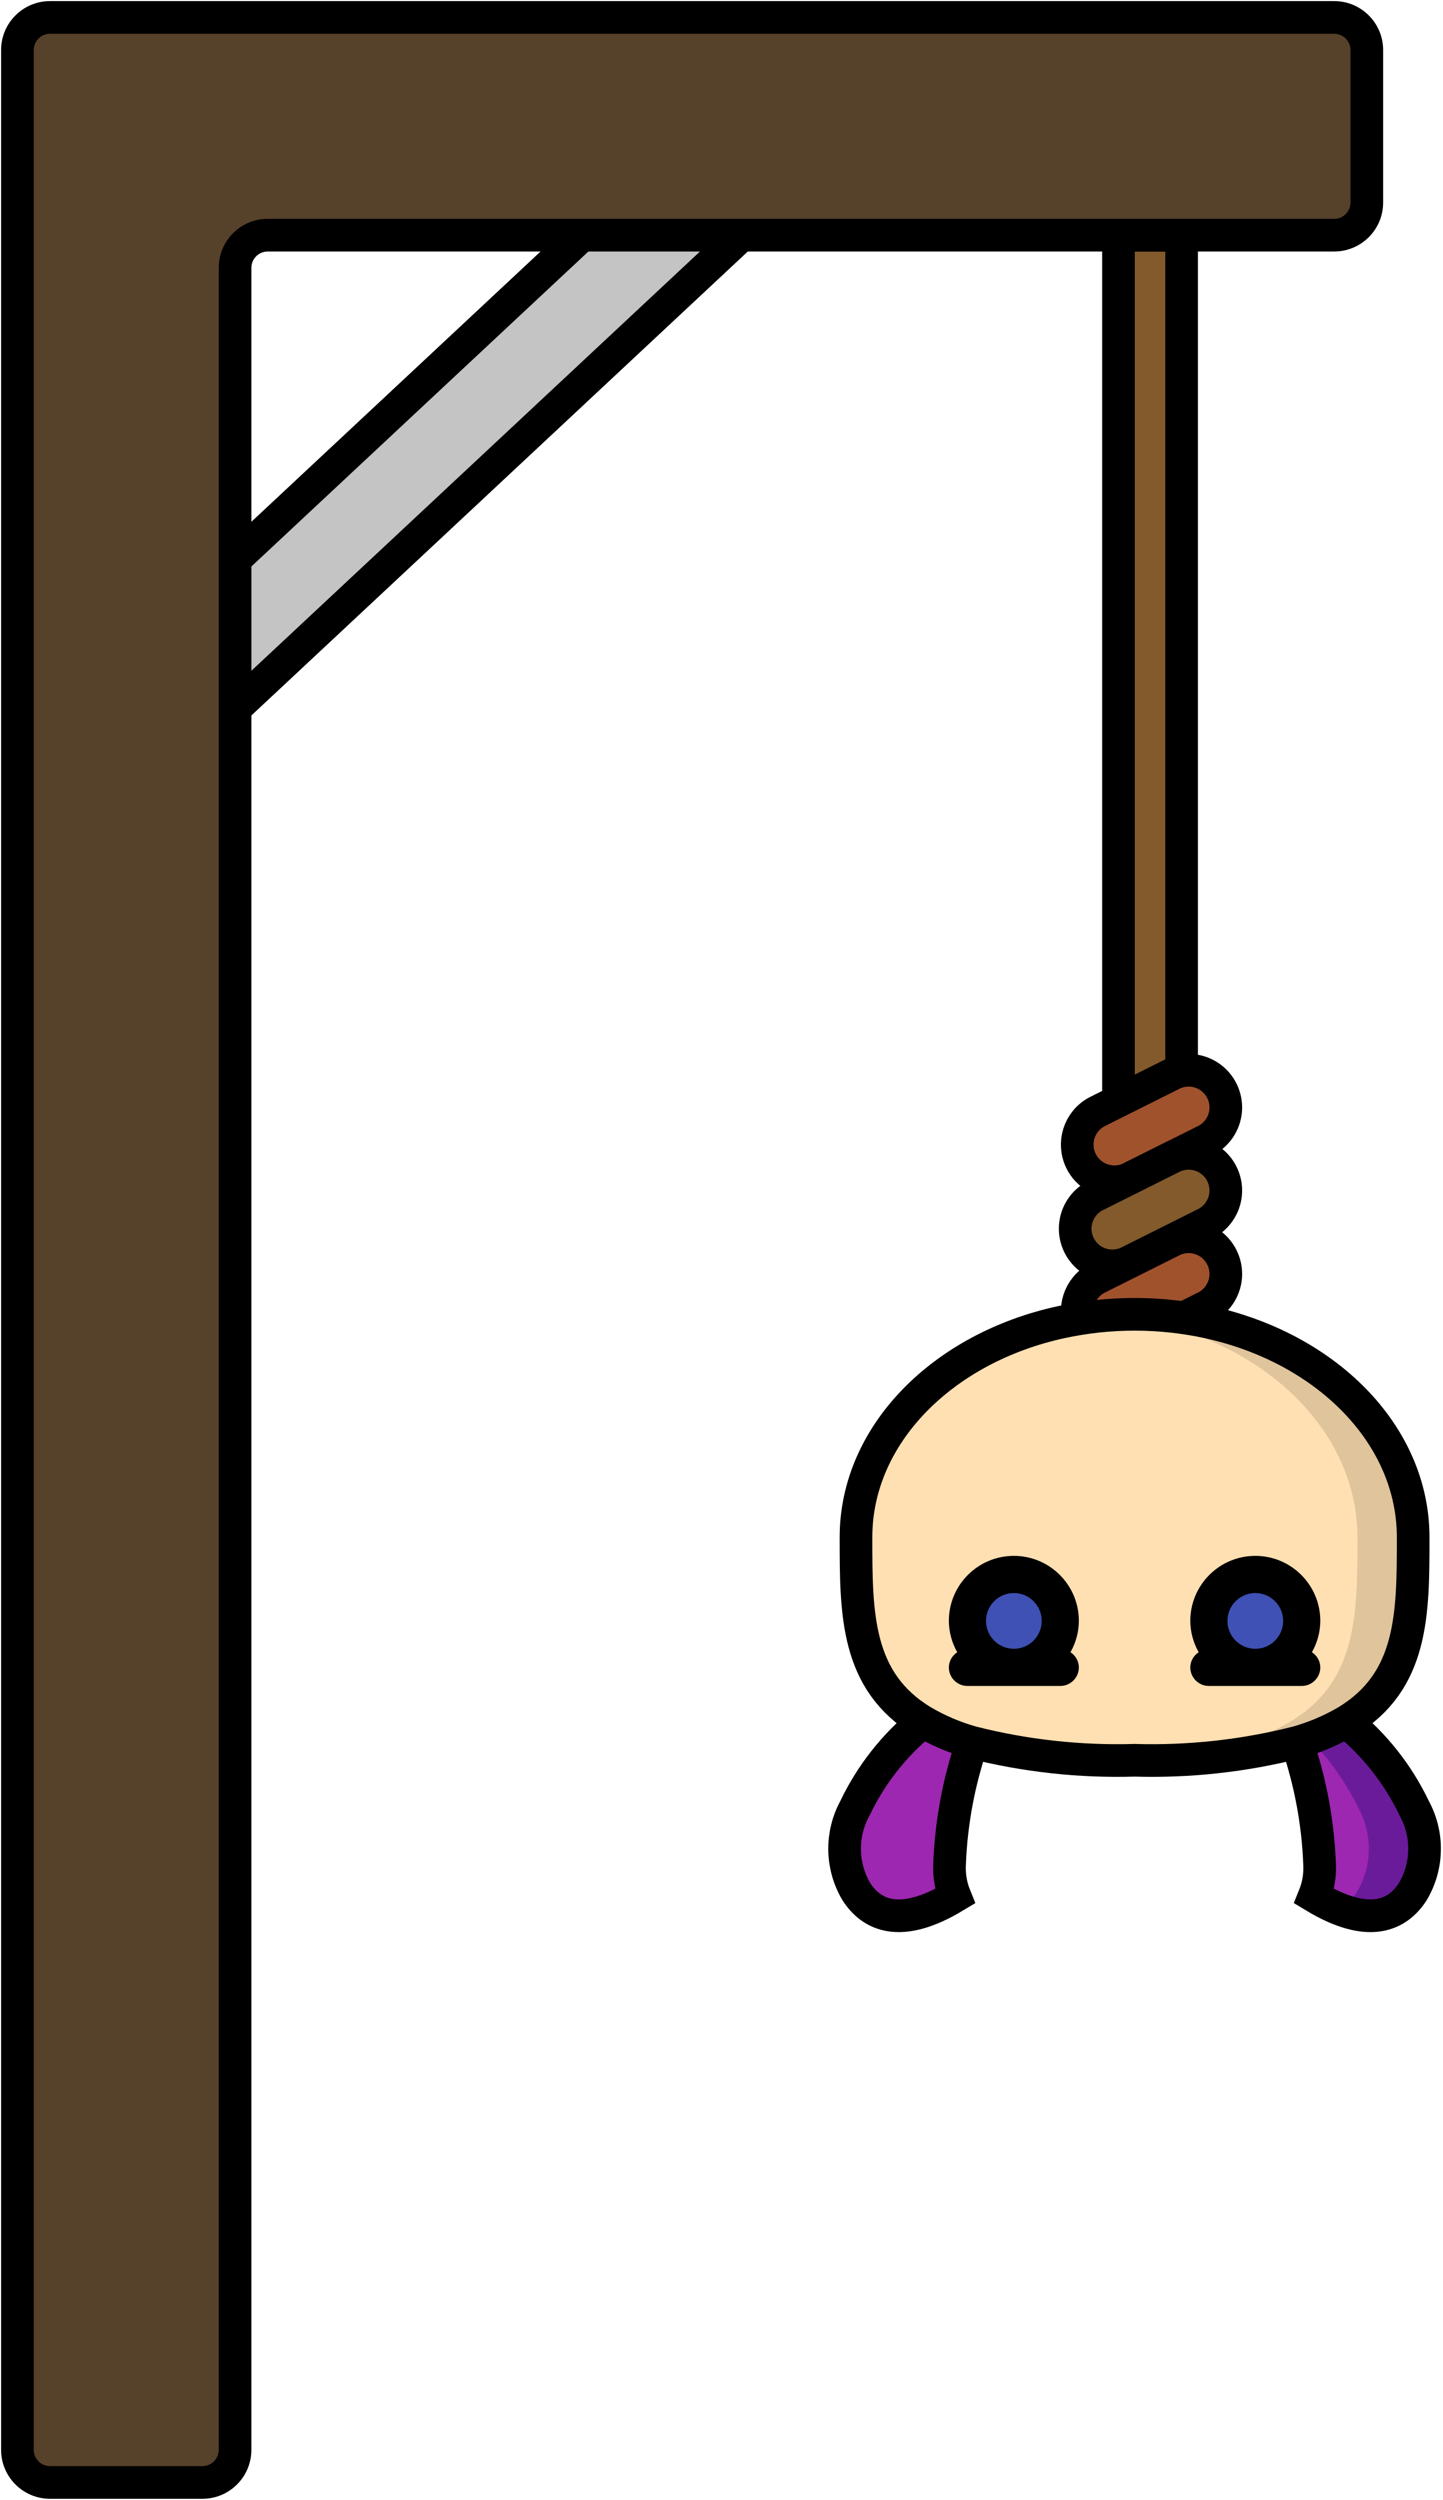 <svg width="663" height="1148" viewBox="0 0 663 1148" fill="none" xmlns="http://www.w3.org/2000/svg">
<rect x="513.896" y="108" width="29" height="400" fill="#825A2C" stroke="black" stroke-width="15"/>
<path d="M553.266 524.075L519.132 541.142C510.753 544.991 500.832 541.488 496.727 533.231C492.622 524.975 495.817 514.95 503.943 510.592L538.076 493.526C543.56 490.585 550.211 490.862 555.431 494.249C560.651 497.636 563.615 503.595 563.164 509.802C562.713 516.008 558.921 521.478 553.266 524.075V524.075Z" fill="#A0522D" stroke="black" stroke-width="15"/>
<path d="M553.266 600.529L519.132 617.595C510.753 621.444 500.832 617.941 496.727 609.685C492.622 601.428 495.817 591.404 503.943 587.046L538.076 569.979C543.56 567.039 550.211 567.316 555.431 570.702C560.651 574.089 563.615 580.049 563.164 586.256C562.713 592.462 558.921 597.931 553.266 600.529V600.529Z" fill="#A0522D" stroke="black" stroke-width="15"/>
<path d="M553.266 562.219L519.132 579.286C513.648 582.227 506.998 581.95 501.778 578.563C496.558 575.176 493.594 569.216 494.045 563.01C494.495 556.803 498.288 551.334 503.943 548.736L538.077 531.67C543.561 528.729 550.211 529.006 555.431 532.393C560.651 535.78 563.615 541.739 563.164 547.946C562.714 554.152 558.921 559.622 553.266 562.219V562.219Z" fill="#825A2C" stroke="black" stroke-width="15"/>
<path d="M436.301 855.802C435.994 860.93 436.84 866.061 438.776 870.82C413.346 886.18 400.29 879.268 393.464 868.687C386.507 856.957 386.248 842.428 392.781 830.457C400.132 815.014 410.83 801.401 424.098 790.607C431.198 794.744 438.797 797.955 446.712 800.164C440.549 818.104 437.042 836.848 436.301 855.802Z" fill="#9D27B0" stroke="black" stroke-width="15"/>
<path d="M649.122 868.687C642.296 879.268 629.24 886.18 603.81 870.82C605.746 866.061 606.592 860.93 606.285 855.802C605.545 836.848 602.037 818.104 595.874 800.164C603.789 797.955 611.388 794.744 618.488 790.607C631.756 801.401 642.454 815.014 649.805 830.457C656.339 842.428 656.079 856.957 649.122 868.687V868.687Z" fill="#9D27B0"/>
<path d="M649.805 830.457C642.454 815.014 631.756 801.401 618.488 790.607C613.119 793.765 607.437 796.356 601.532 798.338C610.794 807.734 618.453 818.584 624.205 830.457C630.739 842.428 630.479 856.957 623.523 868.687C621.505 871.932 618.77 874.67 615.527 876.691C633.404 883.714 643.439 877.502 649.123 868.687C656.079 856.957 656.339 842.428 649.805 830.457Z" fill="#6A1B9A"/>
<path d="M649.122 868.687C642.296 879.268 629.24 886.18 603.81 870.82C605.746 866.061 606.592 860.93 606.285 855.802C605.545 836.848 602.037 818.104 595.874 800.164C603.789 797.955 611.388 794.744 618.488 790.607C631.756 801.401 642.454 815.014 649.805 830.457C656.339 842.428 656.079 856.957 649.122 868.687V868.687Z" stroke="black" stroke-width="15"/>
<path d="M649.293 705.956C649.293 741.113 649.293 772.175 618.488 790.607C611.388 794.744 603.789 797.955 595.874 800.164C571.514 806.338 546.413 809.095 521.293 808.356C496.173 809.095 471.072 806.338 446.712 800.164C438.797 797.955 431.198 794.744 424.098 790.607C393.293 772.175 393.293 741.113 393.293 705.956C393.293 658.681 433.314 618.916 487.672 607.14C498.721 604.764 509.991 603.563 521.293 603.556C527.31 603.55 533.321 603.892 539.298 604.58C601.421 611.577 649.293 654.244 649.293 705.956Z" fill="#FFE0B2"/>
<path d="M539.298 604.58C533.321 603.892 527.31 603.55 521.293 603.556C517.24 603.556 513.297 603.906 509.346 604.205C510.797 604.333 512.265 604.409 513.707 604.58C575.821 611.577 623.693 654.244 623.693 705.956C623.693 741.113 623.693 772.175 592.888 790.607C585.788 794.744 578.189 797.955 570.274 800.164C550.103 805.443 529.343 808.138 508.493 808.185C512.623 808.288 516.864 808.356 521.293 808.356C546.413 809.095 571.514 806.338 595.874 800.164C603.789 797.955 611.388 794.744 618.488 790.607C649.293 772.175 649.293 741.113 649.293 705.956C649.293 654.244 601.421 611.577 539.298 604.58Z" fill="#DFC49C"/>
<path d="M649.293 705.956C649.293 741.113 649.293 772.175 618.488 790.607C611.388 794.744 603.789 797.955 595.874 800.164C571.514 806.338 546.413 809.095 521.293 808.356C496.173 809.095 471.072 806.338 446.712 800.164C438.797 797.955 431.198 794.744 424.098 790.607C393.293 772.175 393.293 741.113 393.293 705.956C393.293 658.681 433.314 618.916 487.672 607.14C498.721 604.764 509.991 603.563 521.293 603.556C527.31 603.55 533.321 603.892 539.298 604.58C601.421 611.577 649.293 654.244 649.293 705.956Z" stroke="black" stroke-width="15"/>
<path d="M465.826 765.689C477.608 765.689 487.16 756.138 487.16 744.356C487.16 732.574 477.608 723.023 465.826 723.023C454.044 723.023 444.493 732.574 444.493 744.356C444.493 756.138 454.044 765.689 465.826 765.689Z" fill="#3F51B5"/>
<path d="M576.76 765.689C588.542 765.689 598.093 756.138 598.093 744.356C598.093 732.574 588.542 723.023 576.76 723.023C564.978 723.023 555.426 732.574 555.426 744.356C555.426 756.138 564.978 765.689 576.76 765.689Z" fill="#3F51B5"/>
<path d="M435.96 765.69C435.96 770.402 439.78 774.223 444.493 774.223H487.16C491.873 774.223 495.693 770.402 495.693 765.69C495.658 762.873 494.209 760.262 491.836 758.743C494.33 754.356 495.658 749.403 495.693 744.356C495.693 727.861 482.321 714.49 465.826 714.49C449.331 714.49 435.96 727.861 435.96 744.356C435.995 749.403 437.323 754.356 439.817 758.743C437.444 760.262 435.995 762.873 435.96 765.69ZM465.826 731.556C472.896 731.556 478.626 737.287 478.626 744.356C478.626 751.425 472.896 757.156 465.826 757.156C458.757 757.156 453.026 751.425 453.026 744.356C453.026 737.287 458.757 731.556 465.826 731.556Z" fill="black"/>
<path d="M546.893 765.69C546.893 770.402 550.714 774.223 555.427 774.223H598.093C602.806 774.223 606.627 770.402 606.627 765.69C606.592 762.873 605.142 760.262 602.769 758.743C605.263 754.356 606.591 749.403 606.627 744.356C606.627 727.861 593.255 714.49 576.76 714.49C560.265 714.49 546.893 727.861 546.893 744.356C546.929 749.403 548.256 754.356 550.75 758.743C548.378 760.262 546.928 762.873 546.893 765.69ZM576.76 731.556C583.829 731.556 589.56 737.287 589.56 744.356C589.56 751.425 583.829 757.156 576.76 757.156C569.691 757.156 563.96 751.425 563.96 744.356C563.96 737.287 569.691 731.556 576.76 731.556Z" fill="black"/>
<path d="M341.118 107.538L85.132 346.665L51 310.127L306.986 71L341.118 107.538Z" fill="#C4C4C4" stroke="black" stroke-width="15"/>
<path fill-rule="evenodd" clip-rule="evenodd" d="M628 23C628 14.716 621.284 8 613 8H23C14.716 8 8 14.716 8 23V108L8 1125C8 1133.28 14.716 1140 23 1140H93C101.284 1140 108 1133.28 108 1125L108 123C108 114.716 114.716 108 123 108H613C621.284 108 628 101.284 628 93V23Z" fill="#56412A"/>
<path d="M8 108H15.5H8ZM108 1125H100.5H108ZM23 15.5H613V0.5H23V15.5ZM15.5 108V23H0.5V108H15.5ZM15.5 1125L15.5 108H0.5L0.5 1125H15.5ZM93 1132.5H23V1147.5H93V1132.5ZM100.5 123L100.5 1125H115.5L115.5 123H100.5ZM613 100.5H123V115.5H613V100.5ZM620.5 23V93H635.5V23H620.5ZM613 115.5C625.426 115.5 635.5 105.426 635.5 93H620.5C620.5 97.142 617.142 100.5 613 100.5V115.5ZM93 1147.5C105.426 1147.5 115.5 1137.43 115.5 1125H100.5C100.5 1129.14 97.142 1132.5 93 1132.5V1147.5ZM0.5 1125C0.5 1137.43 10.574 1147.5 23 1147.5V1132.5C18.858 1132.5 15.5 1129.14 15.5 1125H0.5ZM613 15.5C617.142 15.5 620.5 18.858 620.5 23H635.5C635.5 10.574 625.427 0.5 613 0.5V15.5ZM115.5 123C115.5 118.858 118.858 115.5 123 115.5V100.5C110.574 100.5 100.5 110.574 100.5 123H115.5ZM23 0.5C10.574 0.5 0.5 10.574 0.5 23H15.5C15.5 18.858 18.858 15.5 23 15.5V0.5Z" fill="black"/>
</svg>
